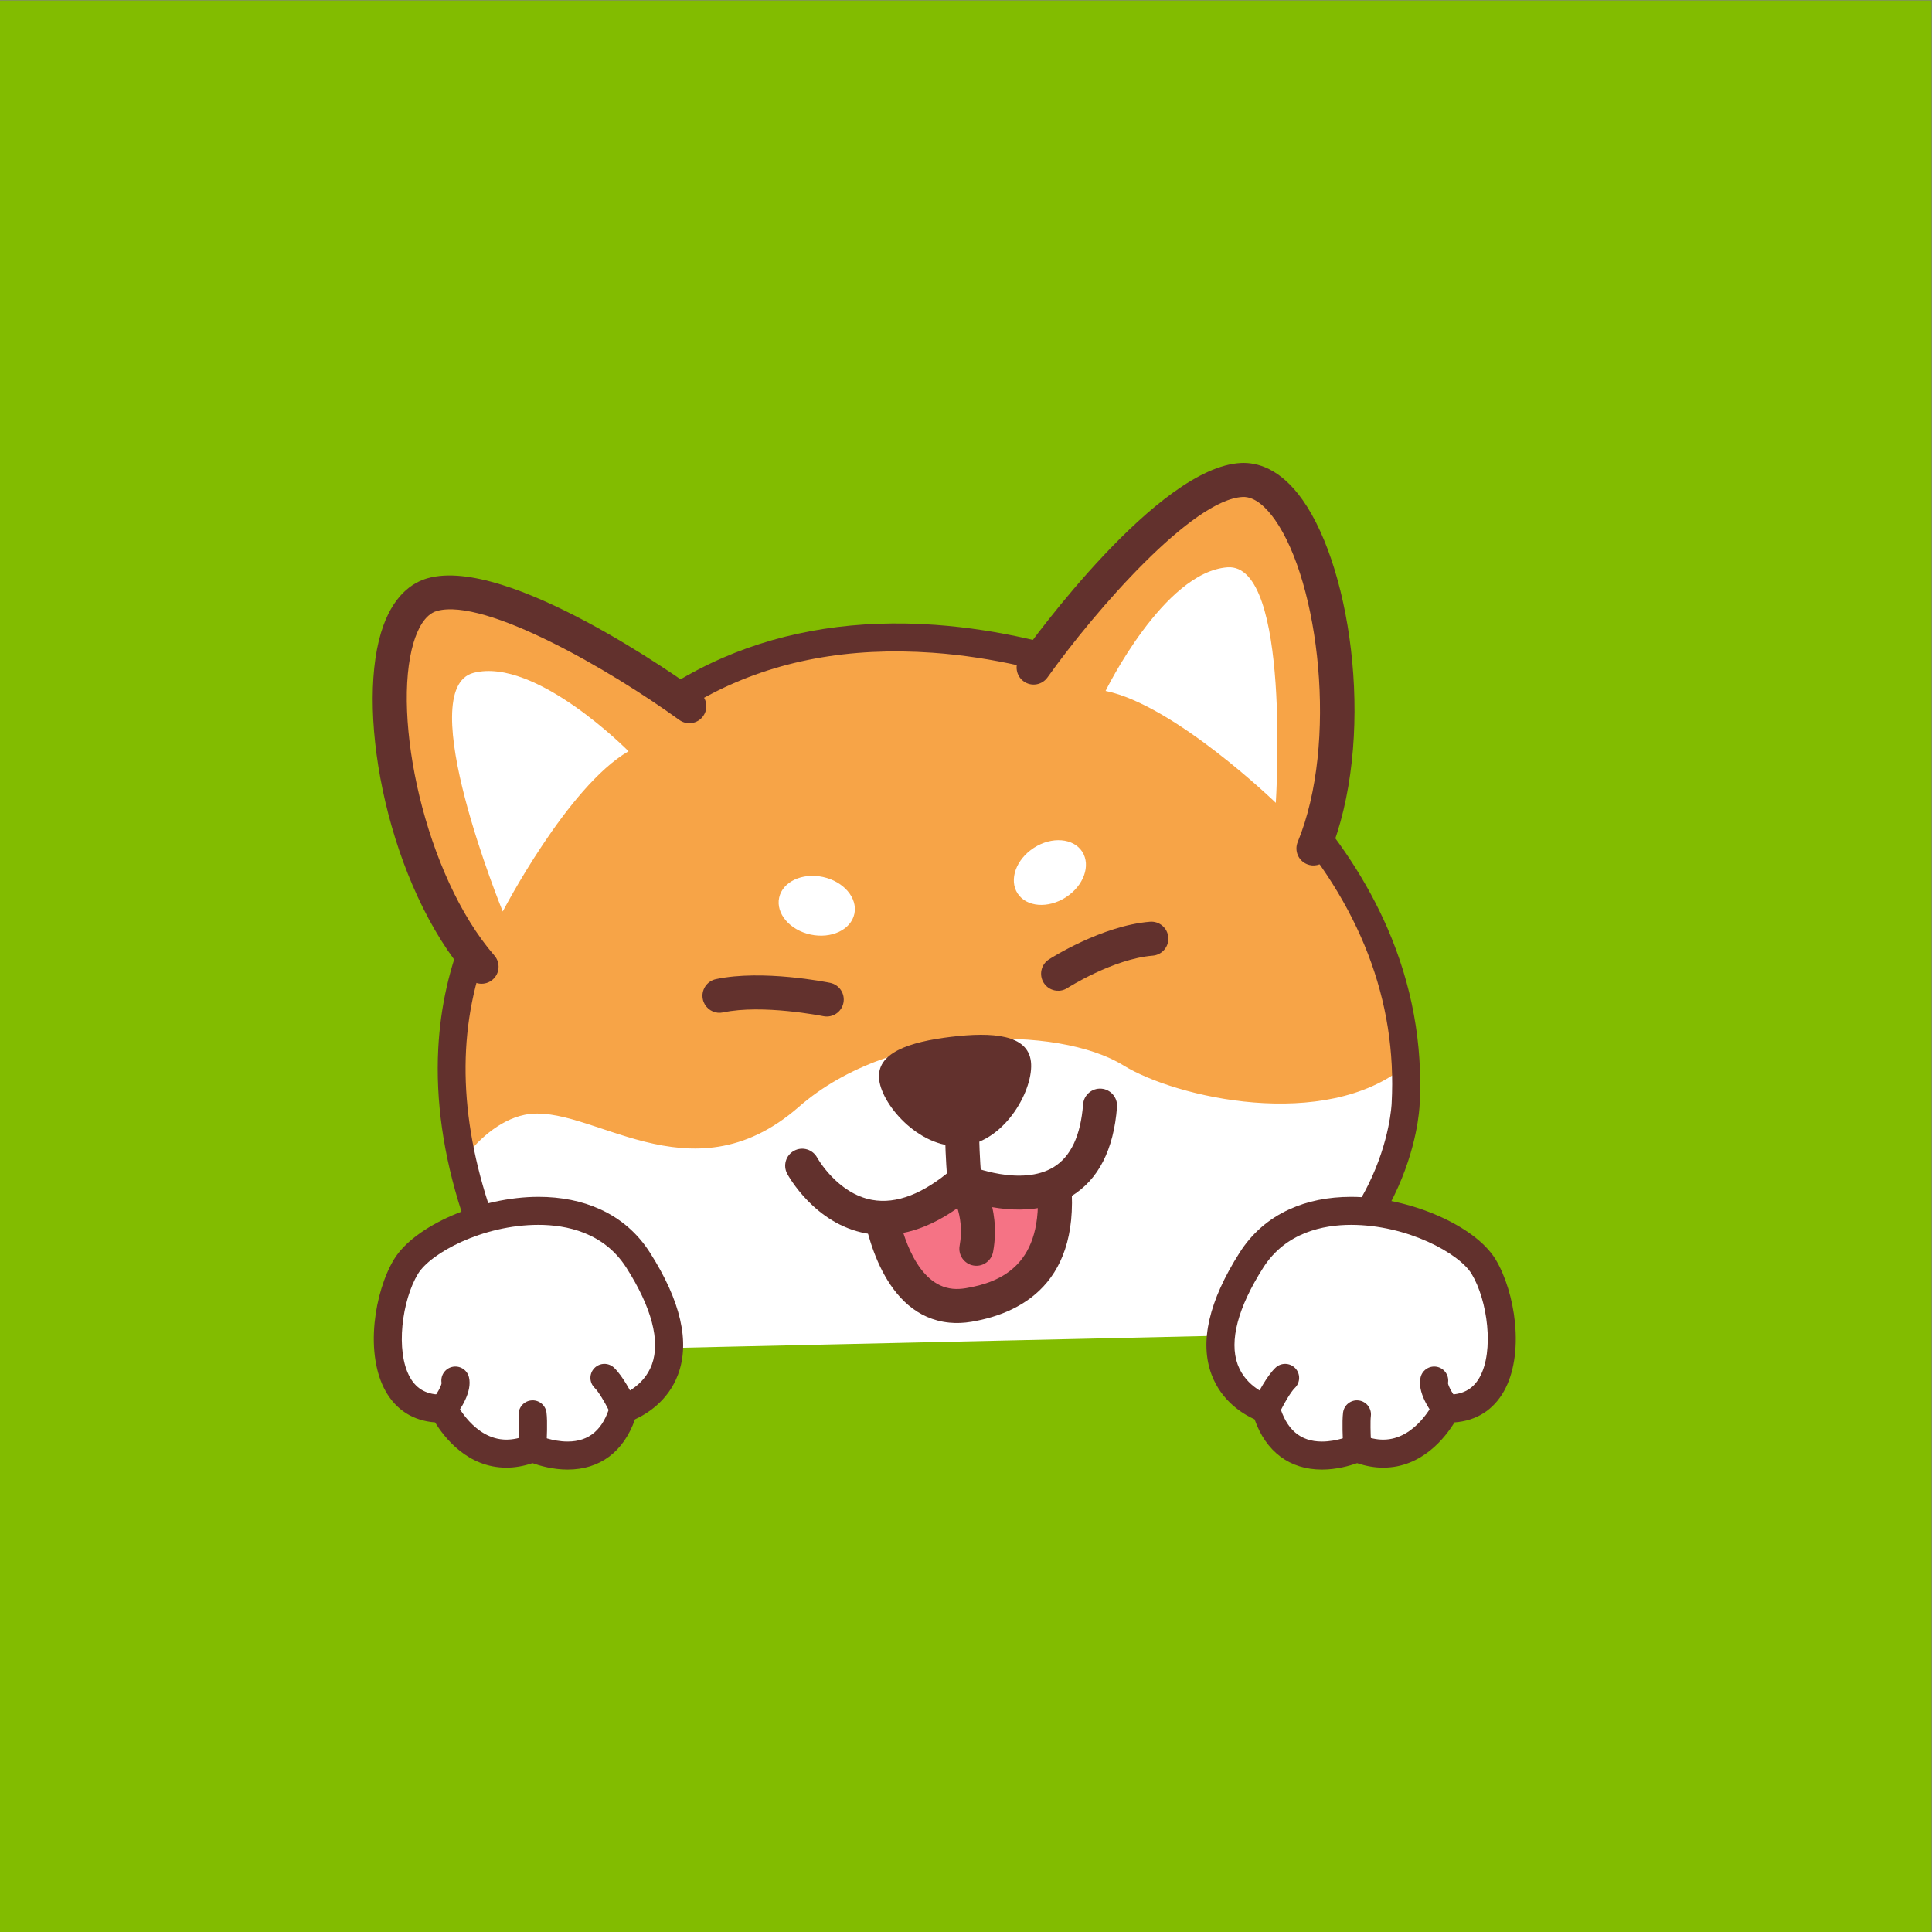 <svg
      xmlns="http://www.w3.org/2000/svg"
      width="2666.667"
      height="2666.667"
      version="1.1"
      viewBox="0 0 2666.667 2666.667"
      xmlSpace="preserve"
    >
      <rect x="0" y="0" width="2666.667" height="2666.667" fill="#808080" stroke="none"/>
      <g transform="matrix(1.333 0 0 -1.333 0 2666.667)">
        <g transform="scale(.1)">
          <g transform="scale(1.227)">
            <path
              fill="#82bc0000"
              fillOpacity="1"
              fillRule="nonzero"
              stroke="none"
              d="M16300 0H0v16300h16300V0"
            ></path>
          </g>
          <path
            fill="#fff"
            fillOpacity="1"
            fillRule="nonzero"
            stroke="none"
            d="M12687.1 6175.4c1820.3 720.6 1867.6 2398.5 1867.6 2398.5 143.5 2655.6-2466.1 4160.1-2466.1 4160.1S7824 14971.4 5580.71 11273c0 0-1464.67-1284.7-664.02-3769.6 397.28-1429.3 1561.46-1466.9 1561.46-1466.9"
          ></path>
          <path
            fill="#f7a447"
            fillOpacity="1"
            fillRule="nonzero"
            stroke="none"
            d="M12088.6 12734s-4264.59 2237.4-6507.89-1461c0 0-1277.24-1120.7-793.88-3292.9 138.37 203.9 376.61 425.8 644.29 481.4 669.37 139.1 1706.93-909.7 2840.63 82.6 979.08 857 2689.35 843.6 3360.05 429.6 542.2-334.6 2088.9-689.6 2923.8-3.7-116.4 2408.4-2467 3764-2467 3764"
          ></path>
          <path
            fill="#62312d"
            fillOpacity="1"
            fillRule="nonzero"
            stroke="none"
            d="M6508.33 5811.4c-4.76 0-9.56.3-14.39.7-13.51 1.4-335.12 35.2-706.91 257.4-340 203.1-790.89 609.6-1009.25 1392.2-187.42 582.7-268.14 1150.1-239.91 1686.6 22.75 432.5 115.93 845.7 276.95 1228 245.74 583.5 572.87 914.4 652.68 989.6 526.07 860.5 1205.17 1475.7 2018.74 1828.7 654.48 283.9 1394.71 398.4 2200.05 340.4 1361.11-98.1 2425.01-649.2 2469.61-672.6 1.7-.9 3.4-1.8 5.1-2.8 27.4-15.8 679.9-395.9 1322.4-1113 378.8-422.7 674.6-875 879.4-1344.4 257.2-589.4 370.5-1206.8 336.7-1834.8-1.4-37.5-22.1-447.9-265.7-946.2-146.4-299.5-343.7-569.9-586.3-803.9-301.7-291-674.1-525.4-1107-696.8-74.4-29.4-158.7 7-188.2 81.5-29.5 74.4 7 158.7 81.4 188.2 715.3 283.2 1231.3 736.1 1533.6 1346.3 226.8 457.7 242.3 838.3 242.5 842.1 0 .9 0 2.2.1 3.2 57.4 1061.5-327 2061.2-1142.4 2971.2-592.4 661.1-1204.6 1027.8-1248.9 1053.9-58.5 30-1090.9 550-2362.07 639.5-1724.07 121.4-3053.65-567.8-3951.85-2048.6-7.67-12.7-17.24-24.1-28.36-33.8-3.23-2.9-351.34-315.6-600.14-914.4-333.37-802.3-340.59-1711.3-21.48-2701.7.6-1.9 1.17-3.8 1.69-5.7 154.45-555.7 450.33-967.4 879.39-1223.8 316.68-189.2 583.93-217.4 586.59-217.6 79.7-7.9 137.94-78.9 130.09-158.6-7.38-74.8-70.45-130.8-144.13-130.8"
          ></path>
          <path
            fill="#f7a447"
            fillOpacity="1"
            fillRule="nonzero"
            stroke="none"
            d="M10702.7 13092.9s1356.8 1901.9 2154.8 1942.2c798.1 40.3 1277.7-2477.5 696.1-3889.6"
          ></path>
          <path
            fill="#62312d"
            fillOpacity="1"
            fillRule="nonzero"
            stroke="none"
            d="M13583 11044.2c-16.7 1.7-33.5 5.8-49.9 12.5-89.9 37.1-132.8 140-95.8 230 420.9 1021.9 221.4 2689.9-237.1 3338.6-78.1 110.4-199.1 240.6-333.8 233.9-519.4-26.3-1514.9-1160.1-2020.3-1868.6-56.6-79.3-166.5-97.7-245.8-41.1-79.2 56.5-97.6 166.5-41.1 245.7 144 201.8 1431.1 1972.5 2289.4 2015.8 162.6 8.2 405.5-51.4 639.3-382.3 522.8-739.6 756.9-2506.6 275.2-3676.2-30.3-73.6-104.7-115.7-180.1-108.3"
          ></path>
          <path
            fill="#fff"
            fillOpacity="1"
            fillRule="nonzero"
            stroke="none"
            d="M13210.4 11692s-1046.7 1012.6-1762.6 1158.8c0 0 601.3 1232 1262 1280.1 660.8 48.1 500.6-2438.9 500.6-2438.9"
          ></path>
          <path
            fill="#f7a447"
            fillOpacity="1"
            fillRule="nonzero"
            stroke="none"
            d="M7137.61 12692.6s-1891.29 1371.6-2660.72 1156c-769.43-215.7-491.04-2699.8 509.46-3853.6"
          ></path>
          <path
            fill="#62312d"
            fillOpacity="1"
            fillRule="nonzero"
            stroke="none"
            d="M4969.03 9819.7c-43.28 4.2-85.05 24.4-115.78 59.9-828.68 955.6-1168.76 2705.3-908.37 3572.8 116.49 388.1 327.75 521.9 484.47 565.8 827.59 231.8 2611.05-1037.4 2811.69-1183 78.76-57.1 96.3-167.2 39.19-246-57.1-78.8-167.28-96.2-246.03-39.2-704.84 510.9-2009.57 1269.3-2509.77 1128.9-129.64-36.3-203.19-198.3-242.05-327.8-228.39-760.9 113.02-2405.7 837.06-3240.7 63.75-73.5 55.83-184.8-17.68-248.5-38.06-33-86.25-46.8-132.73-42.2"
          ></path>
          <path
            fill="#f57385"
            fillOpacity="1"
            fillRule="nonzero"
            stroke="none"
            d="M9093.23 7598.9s1.82-17.5 6.39-48.1c33.9-227.5 218.98-1179 930.28-1058.3 807.1 136.8 974.4 726.8 862.7 1432.4l-962.16-75.2-837.21-250.8"
          ></path>
          <path
            fill="#62312d"
            fillOpacity="1"
            fillRule="nonzero"
            stroke="none"
            d="M9291.98 7474.6c50.33-248.8 200.55-777.7 572.55-814.3h.04c42.42-4.2 88.15-2.2 135.93 5.9 359.5 60.9 814.9 240.2 738.4 1070l-775.94-60.7zm538.09-1165h-.12c-681.41 67.2-864.66 947.2-904.56 1215.3-5.33 35.5-7.4 55.9-7.4 55.9-8.47 84.1 43.8 162.7 124.71 186.9l837.2 250.7c12 3.6 24.33 5.9 36.8 6.9l962.1 75.3c91.5 7 173.3-57.4 187.8-148.1 186.5-1177.5-444.8-1538.4-1007.2-1633.8-78.61-13.3-155.78-16.3-229.33-9.1"
          ></path>
          <path
            fill="#fff"
            fillOpacity="1"
            fillRule="nonzero"
            stroke="none"
            d="M5205.73 10566.8s670.22 1293 1302.43 1659.3c0 0-961.93 976.8-1603.65 812.2-641.73-164.6 301.22-2471.5 301.22-2471.5"
          ></path>
          <path
            fill="#fff"
            fillOpacity="1"
            fillRule="nonzero"
            stroke="none"
            d="M8306.35 7934.6s590.01-1097 1672.23-164.7c0 0 1309.02-555.2 1411.92 786.8"
          ></path>
          <path
            fill="#62312d"
            fillOpacity="1"
            fillRule="nonzero"
            stroke="none"
            d="M9048.14 7222.7c-28.11 2.7-56.08 6.7-83.96 11.9-528.56 97.9-801.63 595.4-813 616.5-46.09 85.7-14 192.5 71.7 238.6 85.48 46 192.06 14.1 238.3-71.1 2.35-4.2 208.18-372.5 569.59-438 251.67-45.6 531.42 63.1 832.85 322.7 50.79 43.8 122.18 54.8 183.78 28.7 4.8-2 527.4-216.9 863.3-11.5 177.1 108.3 279.4 326.8 304.1 649.7 7.5 97 92.2 169.6 189.2 162.2 95.7-7 169.6-92.1 162.2-189.2-34-442.9-193.2-753.9-473.3-924.3-382.3-232.6-869.3-117.1-1079.6-48.9-329.75-261.4-653.73-378-965.16-347.3"
          ></path>
          <path
            fill="#62312d"
            fillOpacity="1"
            fillRule="nonzero"
            stroke="none"
            d="M10939.1 9747c-51.8 5.1-100.7 32.9-131 80-52.6 81.8-29 190.9 52.8 243.5 22.2 14.3 548.6 349.7 1046.3 390.3 97.4 7.8 182-64.3 189.9-161.2 8-97-64.2-182.1-161.2-190-410.8-33.5-879.7-332.4-884.3-335.5-34.8-22.3-74.4-30.9-112.5-27.1"
          ></path>
          <path
            fill="#62312d"
            fillOpacity="1"
            fillRule="nonzero"
            stroke="none"
            d="M10674.7 9013.7c33.6-279.1-258.1-819.8-691.96-872.1-433.88-52.2-845.63 403.7-879.24 682.8-33.61 279.1 309.6 392.2 743.47 444.5 433.83 52.2 794.13 23.8 827.73-255.2"
          ></path>
          <path
            fill="#62312d"
            fillOpacity="1"
            fillRule="nonzero"
            stroke="none"
            d="M7432.55 9518.8c-74.29 7.3-138.57 61.7-154.99 138.6-20.3 95.2 40.38 188.8 135.53 209.1 481.3 102.7 1154.22-32.5 1182.69-38.4 95.28-19.5 156.73-112.5 137.31-207.8-19.45-95.3-112.32-156.6-207.81-137.4-6.26 1.3-629.83 126.2-1038.64 39-18.27-3.9-36.47-4.8-54.09-3.1"
          ></path>
          <path
            fill="#62312d"
            fillOpacity="1"
            fillRule="nonzero"
            stroke="none"
            d="M10092.8 6899.3c-4.9.5-9.8 1.2-14.7 2.1-95.73 17.5-159.07 109.4-141.53 205.1 59.62 325.2-95.05 551.9-101.64 561.4-55.31 79.4-36.74 189.1 42.15 245 78.93 56 187.82 38.5 244.32-39.9 10.3-14.2 249.3-352.3 161.7-830.1-16.6-90.8-100.1-152.5-190.3-143.6"
          ></path>
          <path
            fill="#62312d"
            fillOpacity="1"
            fillRule="nonzero"
            stroke="none"
            d="M9970.53 7580c-83.37 8.2-151.42 75.2-158.2 161.6-24 307-24.18 446.4-24.19 452.1.06 97.3 78.98 176.2 176.28 176.1 97.88-.2 176.08-78.9 176.08-176.1 0-1.3.4-134 23.2-424.6 7.5-97.1-65-181.8-162-189.4-10.54-.8-20.98-.7-31.17.3"
          ></path>
          <path
            fill="#fff"
            fillOpacity="1"
            fillRule="nonzero"
            stroke="none"
            d="M11036.3 10713.9c-184.9-119.2-408.7-101.2-500 40.4-91.2 141.5-15.3 352.9 169.6 472.1 184.9 119.2 408.8 101.1 500-40.4 91.3-141.6 15.3-352.9-169.6-472.1"
          ></path>
          <path
            fill="#fff"
            fillOpacity="1"
            fillRule="nonzero"
            stroke="none"
            d="M8392.75 10328.2c-215.05 46.4-360.57 217.5-325.01 382.1 35.55 164.6 238.71 260.3 453.76 213.9 215.04-46.5 360.55-217.6 325-382.1-35.55-164.6-238.71-260.4-453.75-213.9"
          ></path>
          <path
            fill="#fff"
            fillOpacity="1"
            fillRule="nonzero"
            stroke="none"
            d="M6608.01 6956.3c800.33-1257.4-150.22-1538.5-150.22-1538.5-211.66-747.2-942.84-407.5-942.84-407.5-615.73-251.8-923.59 409.7-923.59 409.7-731.18-25.8-650.95 1035.2-387.61 1469.7 286.44 472.6 1817.59 988.2 2404.26 66.6"
          ></path>
          <path
            fill="#62312d"
            fillOpacity="1"
            fillRule="nonzero"
            stroke="none"
            d="M5518.65 5168.5l57.4-26.7c.94-.4 141.24-63.5 301.29-63.5 224.46 0 368.69 124 440.94 379l22.13 78.1 76.26 21.4c9.07 2.9 245.15 78.7 333.28 319.2 89.33 243.8-2.04 590.4-264.26 1002.4-233.46 366.8-623.87 443.8-910.27 443.8-582.39 0-1119.19-295.7-1247.67-507.7-164.48-271.4-236.26-798.9-82.31-1072.2 70.51-125.2 181.83-183.2 340.81-177.4l96.04 3.4 40.54-87.2c1.59-3.3 185.49-383 520.29-383h.05c68.68 0 141.65 15.6 216.89 46.4zm358.71-380.2c-153.07 0-289.4 39.8-363.93 66.6-91.25-31-181.91-46.8-270.22-46.8h-.1c-402.12 0-643.84 314.7-738.03 468.6-225.72 16.6-402.02 127.5-512.31 323.3-101.02 179.3-141.45 431.4-113.84 709.7 24.05 242.4 99.12 487.3 200.81 655.1 212.67 350.9 897.6 647.4 1495.68 647.4 236.04 0 450.71-43.2 638.03-128.5 215.46-98 389.36-249.2 516.89-449.6 318.72-500.7 416.28-925.7 289.98-1263-103.16-275.6-326.94-409.2-445.17-462.8-118.28-336.1-363.78-520-697.79-520"
          ></path>
          <path
            fill="#62312d"
            fillOpacity="1"
            fillRule="nonzero"
            stroke="none"
            d="M4591.26 5275c-31.27 0-62.77 10-89.3 30.8-63.05 49.4-74.14 140.5-24.77 203.6 46 59.1 91.14 141.5 95.38 173.4-14.4 75 32.22 149.1 107.26 167.9 77.72 19.4 156.42-27.8 175.84-105.5 38.11-152.5-92.31-340.7-150.15-414.6-28.6-36.5-71.21-55.6-114.26-55.6"
          ></path>
          <path
            fill="#62312d"
            fillOpacity="1"
            fillRule="nonzero"
            stroke="none"
            d="M5515.08 4935.3c-2.69 0-5.38.1-8.1.2-79.96 4.4-141.2 72.8-136.81 152.8 3.87 70.3 7.54 201.3.93 253.5-10.06 79.4 46.19 152 125.64 162 79.46 10.2 152-46.2 162.06-125.6 12.05-95.2 2.1-284.6.93-305.9-4.26-77.2-68.23-137-144.65-137"
          ></path>
          <path
            fill="#62312d"
            fillOpacity="1"
            fillRule="nonzero"
            stroke="none"
            d="M6427.9 5332.8c-53.39 0-104.76 29.6-130.05 80.7-33.53 67.5-99.11 180.3-140 219.9-57.57 55.6-59.11 147.4-3.45 205 55.66 57.6 147.47 59.1 205.03 3.4 91.09-88 181.17-265.1 198.3-299.7 35.54-71.7 6.17-158.7-65.59-194.2-20.68-10.3-42.63-15.1-64.24-15.1"
          ></path>
          <path
            fill="#fff"
            fillOpacity="1"
            fillRule="nonzero"
            stroke="none"
            d="M12957.7 6956.3c-800.4-1257.4 150.2-1538.5 150.2-1538.5 211.7-747.2 942.8-407.5 942.8-407.5 615.8-251.8 923.6 409.7 923.6 409.7 731.2-25.8 651 1035.2 387.6 1469.7-286.4 472.6-1817.6 988.2-2404.2 66.6"
          ></path>
          <path
            fill="#62312d"
            fillOpacity="1"
            fillRule="nonzero"
            stroke="none"
            d="M14105.6 5144.5c75.3-30.8 148.2-46.4 216.9-46.4h.1c334.8 0 518.7 379.7 520.3 383l40.5 87.2 96-3.4c159-5.8 270.3 52.2 340.8 177.4 154 273.3 82.2 800.8-82.3 1072.2-128.4 212-665.2 507.7-1247.6 507.7-286.4 0-676.8-77-910.3-443.8-262.2-412-353.6-758.6-264.3-1002.4 88.2-240.5 324.3-316.3 333.3-319.2l76.3-21.4 22.1-78.1c72.3-255 216.5-379 440.9-379 160.1 0 300.4 63.1 301.3 63.5l57.4 26.7zm-1115.1 163.8c-118.2 53.6-342 187.2-445.1 462.8-126.3 337.3-28.8 762.3 290 1263 127.5 200.4 301.4 351.6 516.8 449.6 187.4 85.3 402 128.5 638.1 128.5 598 0 1283-296.5 1495.6-647.4 101.7-167.8 176.8-412.7 200.9-655.1 27.6-278.3-12.9-530.4-113.9-709.7-110.3-195.8-286.6-306.7-512.3-323.3-94.2-153.9-335.9-468.6-738-468.6h-.1c-88.3 0-179 15.8-270.2 46.8-74.6-26.8-210.9-66.6-364-66.6-334 0-579.5 183.9-697.8 520"
          ></path>
          <path
            fill="#62312d"
            fillOpacity="1"
            fillRule="nonzero"
            stroke="none"
            d="M14974.4 5275c31.3 0 62.8 10 89.3 30.8 63.1 49.4 74.2 140.5 24.8 203.6-46 59.1-91.1 141.5-95.4 173.4 14.4 75-32.2 149.1-107.2 167.9-77.8 19.4-156.5-27.8-175.9-105.5-38.1-152.5 92.3-340.7 150.2-414.6 28.6-36.5 71.2-55.6 114.2-55.6"
          ></path>
          <path
            fill="#62312d"
            fillOpacity="1"
            fillRule="nonzero"
            stroke="none"
            d="M14050.6 4935.3c2.7 0 5.4.1 8.1.2 80 4.4 141.2 72.8 136.8 152.8-3.8 70.3-7.5 201.3-.9 253.5 10 79.4-46.2 152-125.6 162-79.5 10.2-152.1-46.2-162.1-125.6-12.1-95.2-2.1-284.6-.9-305.9 4.2-77.2 68.2-137 144.6-137"
          ></path>
          <path
            fill="#62312d"
            fillOpacity="1"
            fillRule="nonzero"
            stroke="none"
            d="M13137.8 5332.8c53.4 0 104.7 29.6 130 80.7 33.6 67.5 99.2 180.3 140 219.9 57.6 55.6 59.2 147.4 3.5 205-55.7 57.6-147.5 59.1-205 3.4-91.1-88-181.2-265.1-198.3-299.7-35.6-71.7-6.2-158.7 65.5-194.2 20.7-10.3 42.7-15.1 64.3-15.1"
          ></path>
        </g>
      </g>
    </svg>
